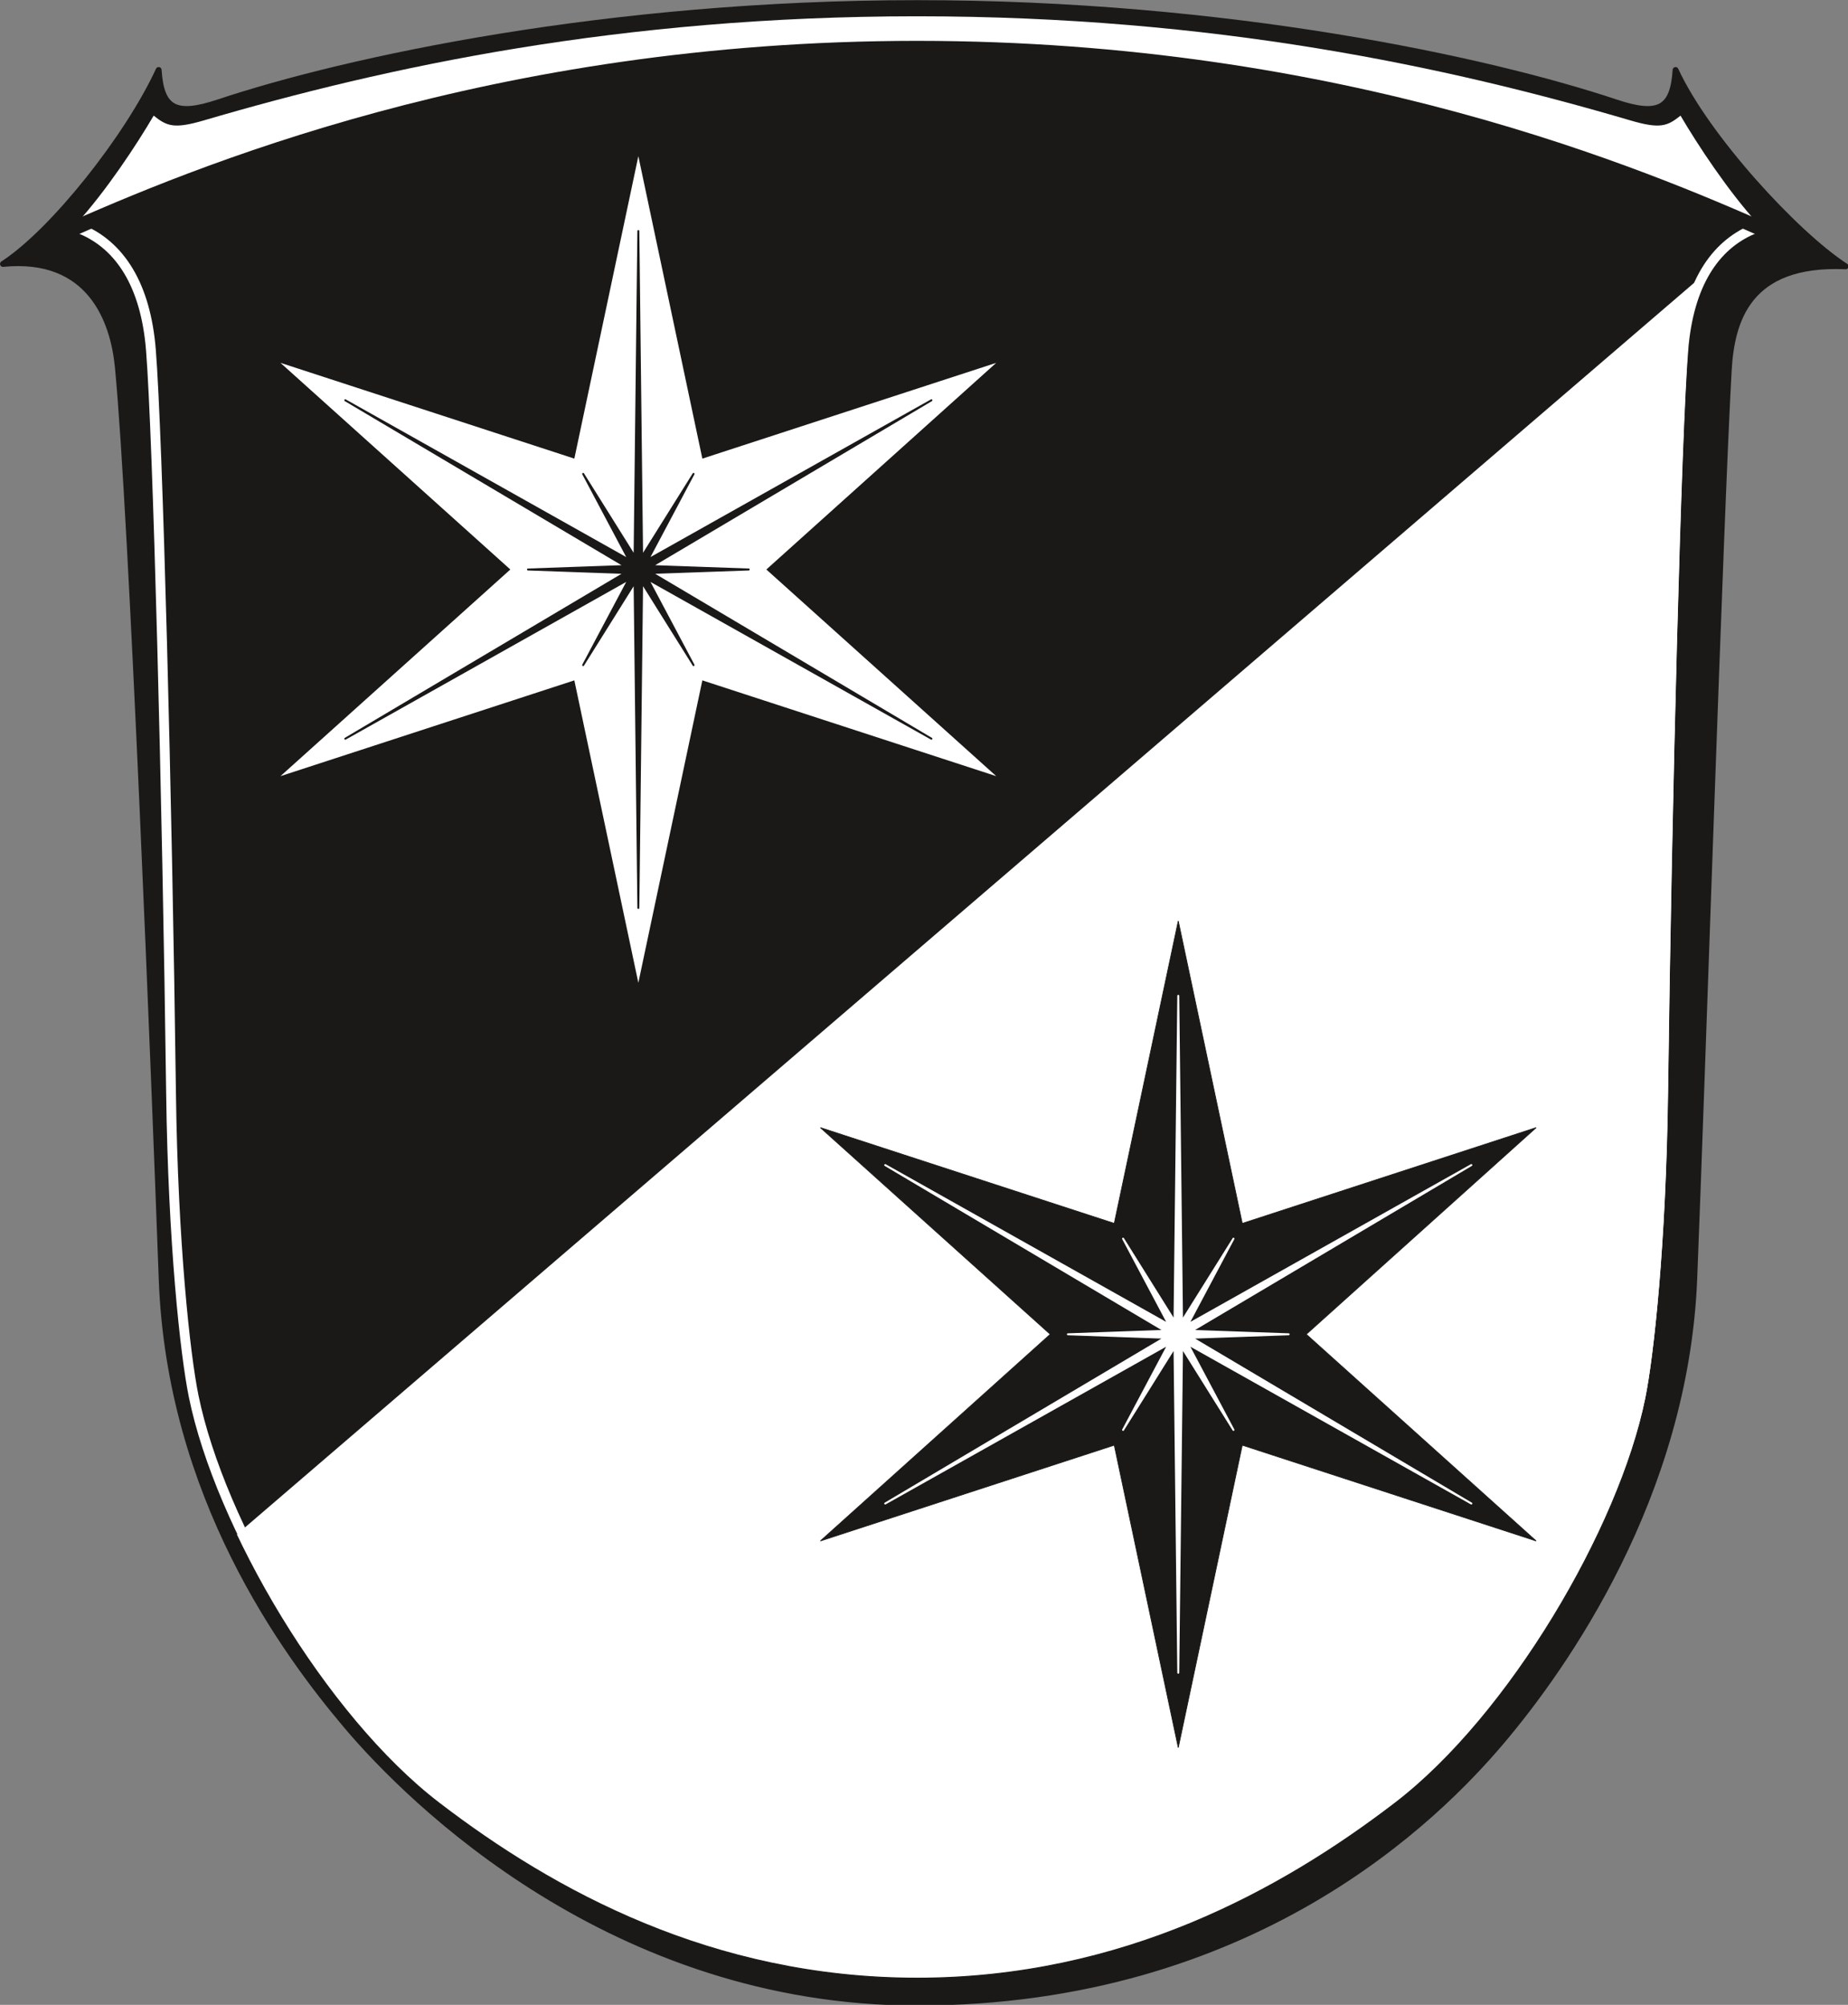 <?xml version="1.0" encoding="UTF-8" standalone="no"?>
<svg
   xmlns:dc="http://purl.org/dc/elements/1.1/"
   xmlns:cc="http://creativecommons.org/ns#"
   xmlns:rdf="http://www.w3.org/1999/02/22-rdf-syntax-ns#"
   xmlns:svg="http://www.w3.org/2000/svg"
   xmlns="http://www.w3.org/2000/svg"
   xmlns:sodipodi="http://sodipodi.sourceforge.net/DTD/sodipodi-0.dtd"
   xmlns:inkscape="http://www.inkscape.org/namespaces/inkscape"
   version="1.1"
   width="512"
   height="555.38"
   id="svg574"
   viewBox="0 0 512 555.38"
   sodipodi:docname="Frechenhausen.svg"
   inkscape:version="0.92.3 (2405546, 2018-03-11)">
  <rect x="0" y="0" width="512" height="555.38" fill="#808080" stroke="none"/>
  <defs
     id="defs578" />
  <sodipodi:namedview
     pagecolor="#ffffff"
     bordercolor="#666666"
     borderopacity="1"
     objecttolerance="10"
     gridtolerance="10"
     guidetolerance="10"
     inkscape:pageopacity="0"
     inkscape:pageshadow="2"
     inkscape:window-width="1600"
     inkscape:window-height="850"
     id="namedview576"
     showgrid="false"
     inkscape:zoom="1.1212869"
     inkscape:cx="230.30594"
     inkscape:cy="324.99489"
     inkscape:window-x="-8"
     inkscape:window-y="-8"
     inkscape:window-maximized="1"
     inkscape:current-layer="svg574" />
  <g
     id="Layer1000"
     transform="matrix(0.956,0,0,0.956,-36.006,-151.714)">
    <path
       d="m 303.449,738.992 c 97.505,0 150.819,-53.791 169.241,-75.505 18.423,-21.715 53.437,-71.311 55.979,-134.165 2.218,-54.846 7.547,-219.635 9.986,-263.167 0.807,-14.406 5.436,-31.554 33.883,-30.282 -14.478,-9.394 -40.357,-37.517 -49.282,-56.897 -0.728,11.295 -4.919,13.506 -17.306,9.376 -37.054,-12.356 -112.552,-28.76 -202.5,-28.76 -89.948,0 -165.447,16.405 -202.5,28.76 -12.387,4.13 -16.578,1.92 -17.306,-9.376 -8.924,19.38 -30.64,46.809 -45.118,56.203 25.254,-2.505 31.996,16.484 33.289,29.858 4.111,42.514 10.704,209.43 12.704,264.286 2.292,62.855 35.548,108.186 53.712,129.642 18.163,21.456 76.997,80.028 165.22,80.028 z"
       style="fill:#1b1918;fill-rule:evenodd;stroke:#1b1918;stroke-width:1.701;stroke-linecap:round;stroke-linejoin:round;stroke-dasharray:none"
       id="path550"
       inkscape:connector-curvature="0" />
    <path
       d="m 303.449,731.905 c -59.436,0 -105.512,-25.419 -138.569,-50.762 C 131.822,655.8 99.951,601.512 92.311,564.083 89.825,551.9 86.284,519.289 85.712,475.626 84.58,389.095 81.837,283.898 79.841,258.844 78.305,239.567 70.651,228.349 59.685,223.644 c 8.799,-9.657 17.569,-23.009 22.516,-31.436 3.813,3.028 5.827,3.939 14.576,1.368 52.965,-15.563 120.629,-30.159 206.671,-30.159 86.042,0 153.706,14.596 206.671,30.159 8.749,2.571 10.763,1.66 14.576,-1.368 4.947,8.427 13.717,21.779 22.516,31.436 -10.965,4.704 -18.62,15.923 -20.155,35.199 -1.996,25.054 -4.739,130.252 -5.871,216.783 -0.571,43.663 -4.113,76.274 -6.599,88.457 -7.639,37.429 -39.511,91.718 -72.568,117.06 -33.058,25.343 -79.133,50.762 -138.569,50.762 z"
       style="fill:#ffffff;fill-rule:evenodd;stroke:#1b1918;stroke-width:0.283;stroke-linecap:butt;stroke-linejoin:miter;stroke-dasharray:none"
       id="path552"
       inkscape:connector-curvature="0" />
    <path
       d="M 106.136,603.273 C 99.586,589.489 94.731,575.94 92.311,564.083 89.825,551.9 86.284,519.289 85.712,475.626 84.58,389.095 81.837,283.898 79.841,258.844 78.305,239.567 70.651,228.349 59.685,223.644 c 8.799,-9.657 17.569,-23.009 22.516,-31.436 3.813,3.028 5.827,3.939 14.576,1.368 52.965,-15.563 120.629,-30.159 206.671,-30.159 86.042,0 153.706,14.596 206.671,30.159 8.749,2.571 10.763,1.66 14.576,-1.368 4.947,8.427 13.717,21.779 22.516,31.436 -5.744,2.464 -10.579,6.718 -14.103,12.979 z"
       style="fill:#1b1918;fill-rule:evenodd;stroke:#1b1918;stroke-width:0.283;stroke-linecap:butt;stroke-linejoin:miter;stroke-dasharray:none"
       id="path554"
       inkscape:connector-curvature="0" />
    <path
       d="m 530.429,205.543 c 4.449,6.628 9.759,13.829 15.079,19.668 -10.889,4.671 -18.49,15.811 -20.015,34.953 -1.982,24.879 -4.706,129.341 -5.83,215.267 -0.568,43.358 -4.084,75.741 -6.553,87.838 -7.586,37.168 -39.234,91.077 -72.061,116.242 -32.827,25.166 -78.58,50.407 -137.601,50.407 -59.021,0 -104.774,-25.242 -137.601,-50.407 C 133.021,654.346 101.373,600.437 93.787,563.269 91.318,551.172 87.801,518.789 87.234,475.431 86.109,389.505 83.386,285.042 81.404,260.163 79.879,241.022 72.278,229.882 61.389,225.21 c 5.665,-6.218 11.319,-13.979 15.933,-20.949"
       style="fill:none;stroke:#ffffff;stroke-width:2.835;stroke-linecap:butt;stroke-linejoin:miter;stroke-dasharray:none"
       id="path556"
       inkscape:connector-curvature="0" />
    <g
       id="Layer1001">
      <path
         d="m 379.134,425.565 18.55,87.636 85.168,-27.754 -66.62,59.883 66.62,59.881 -85.17,-27.753 -18.548,87.635 -18.55,-87.636 -85.168,27.754 66.62,-59.883 -66.62,-59.881 85.17,27.753 z"
         style="fill:#1b1918;fill-rule:evenodd;stroke:#1b1918;stroke-width:0.216;stroke-linecap:butt;stroke-linejoin:miter;stroke-dasharray:none"
         id="path558"
         inkscape:connector-curvature="0" />
      <path
         d="m 376.321,548.211 -13.181,24.821 14.906,-23.826 1.089,94.196 1.089,-94.196 14.906,23.826 -13.181,-24.821 82.121,46.155 -81.031,-48.041 28.086,-0.996 -28.086,-0.996 81.031,-48.041 -82.121,46.155 13.181,-24.821 -14.906,23.826 -1.089,-94.196 -1.089,94.196 -14.906,-23.826 13.181,24.821 -82.12,-46.154 81.031,48.041 -28.086,0.996 28.086,0.996 -81.031,48.041 z"
         style="fill:#ffffff;fill-rule:evenodd;stroke:#ffffff;stroke-width:0.567;stroke-linecap:round;stroke-linejoin:round;stroke-dasharray:none"
         id="path560"
         inkscape:connector-curvature="0" />
    </g>
    <g
       id="Layer1002">
      <path
         d="m 222.661,203.953 18.55,87.636 85.168,-27.754 -66.62,59.883 66.62,59.881 -85.17,-27.753 -18.549,87.635 -18.55,-87.636 -85.168,27.754 66.62,-59.883 -66.62,-59.881 85.17,27.753 z"
         style="fill:#ffffff;fill-rule:evenodd"
         id="path563"
         inkscape:connector-curvature="0" />
      <path
         d="m 219.848,326.598 -13.181,24.821 14.906,-23.826 1.089,94.196 1.089,-94.196 14.906,23.826 -13.181,-24.821 82.121,46.155 -81.031,-48.041 28.086,-0.996 -28.086,-0.996 81.031,-48.041 -82.121,46.155 13.181,-24.821 -14.906,23.826 -1.089,-94.196 -1.089,94.196 -14.906,-23.826 13.181,24.821 -82.12,-46.155 81.031,48.041 -28.086,0.996 28.086,0.996 -81.031,48.041 z"
         style="fill:#1b1918;fill-rule:evenodd;stroke:#1b1918;stroke-width:0.567;stroke-linecap:round;stroke-linejoin:round;stroke-dasharray:none"
         id="path565"
         inkscape:connector-curvature="0" />
    </g>
    <g
       id="Layer1003">
      <path
         d="m 60.735,224.12 c -0.346,-0.165 -0.697,-0.324 -1.05,-0.476 8.799,-9.657 17.569,-23.009 22.516,-31.436 3.813,3.028 5.827,3.939 14.576,1.368 52.965,-15.563 120.629,-30.159 206.671,-30.159 86.042,0 153.706,14.596 206.671,30.159 8.749,2.571 10.763,1.66 14.576,-1.368 4.947,8.427 13.717,21.779 22.516,31.436 -0.353,0.152 -0.703,0.311 -1.05,0.476 -39.705,-17.398 -124.818,-51.461 -242.714,-51.461 -117.896,0 -203.008,34.063 -242.714,51.461 z"
         style="fill:#ffffff;fill-rule:evenodd"
         id="path568"
         inkscape:connector-curvature="0" />
      <path
         d="m 551.022,226.263 c -37.325,-16.557 -124.628,-53.603 -247.573,-53.603 -122.945,0 -210.249,37.046 -247.573,53.603"
         style="fill:none;stroke:#1b1918;stroke-width:4.252;stroke-linecap:butt;stroke-linejoin:miter;stroke-dasharray:none"
         id="path570"
         inkscape:connector-curvature="0" />
    </g>
  </g>
</svg>
